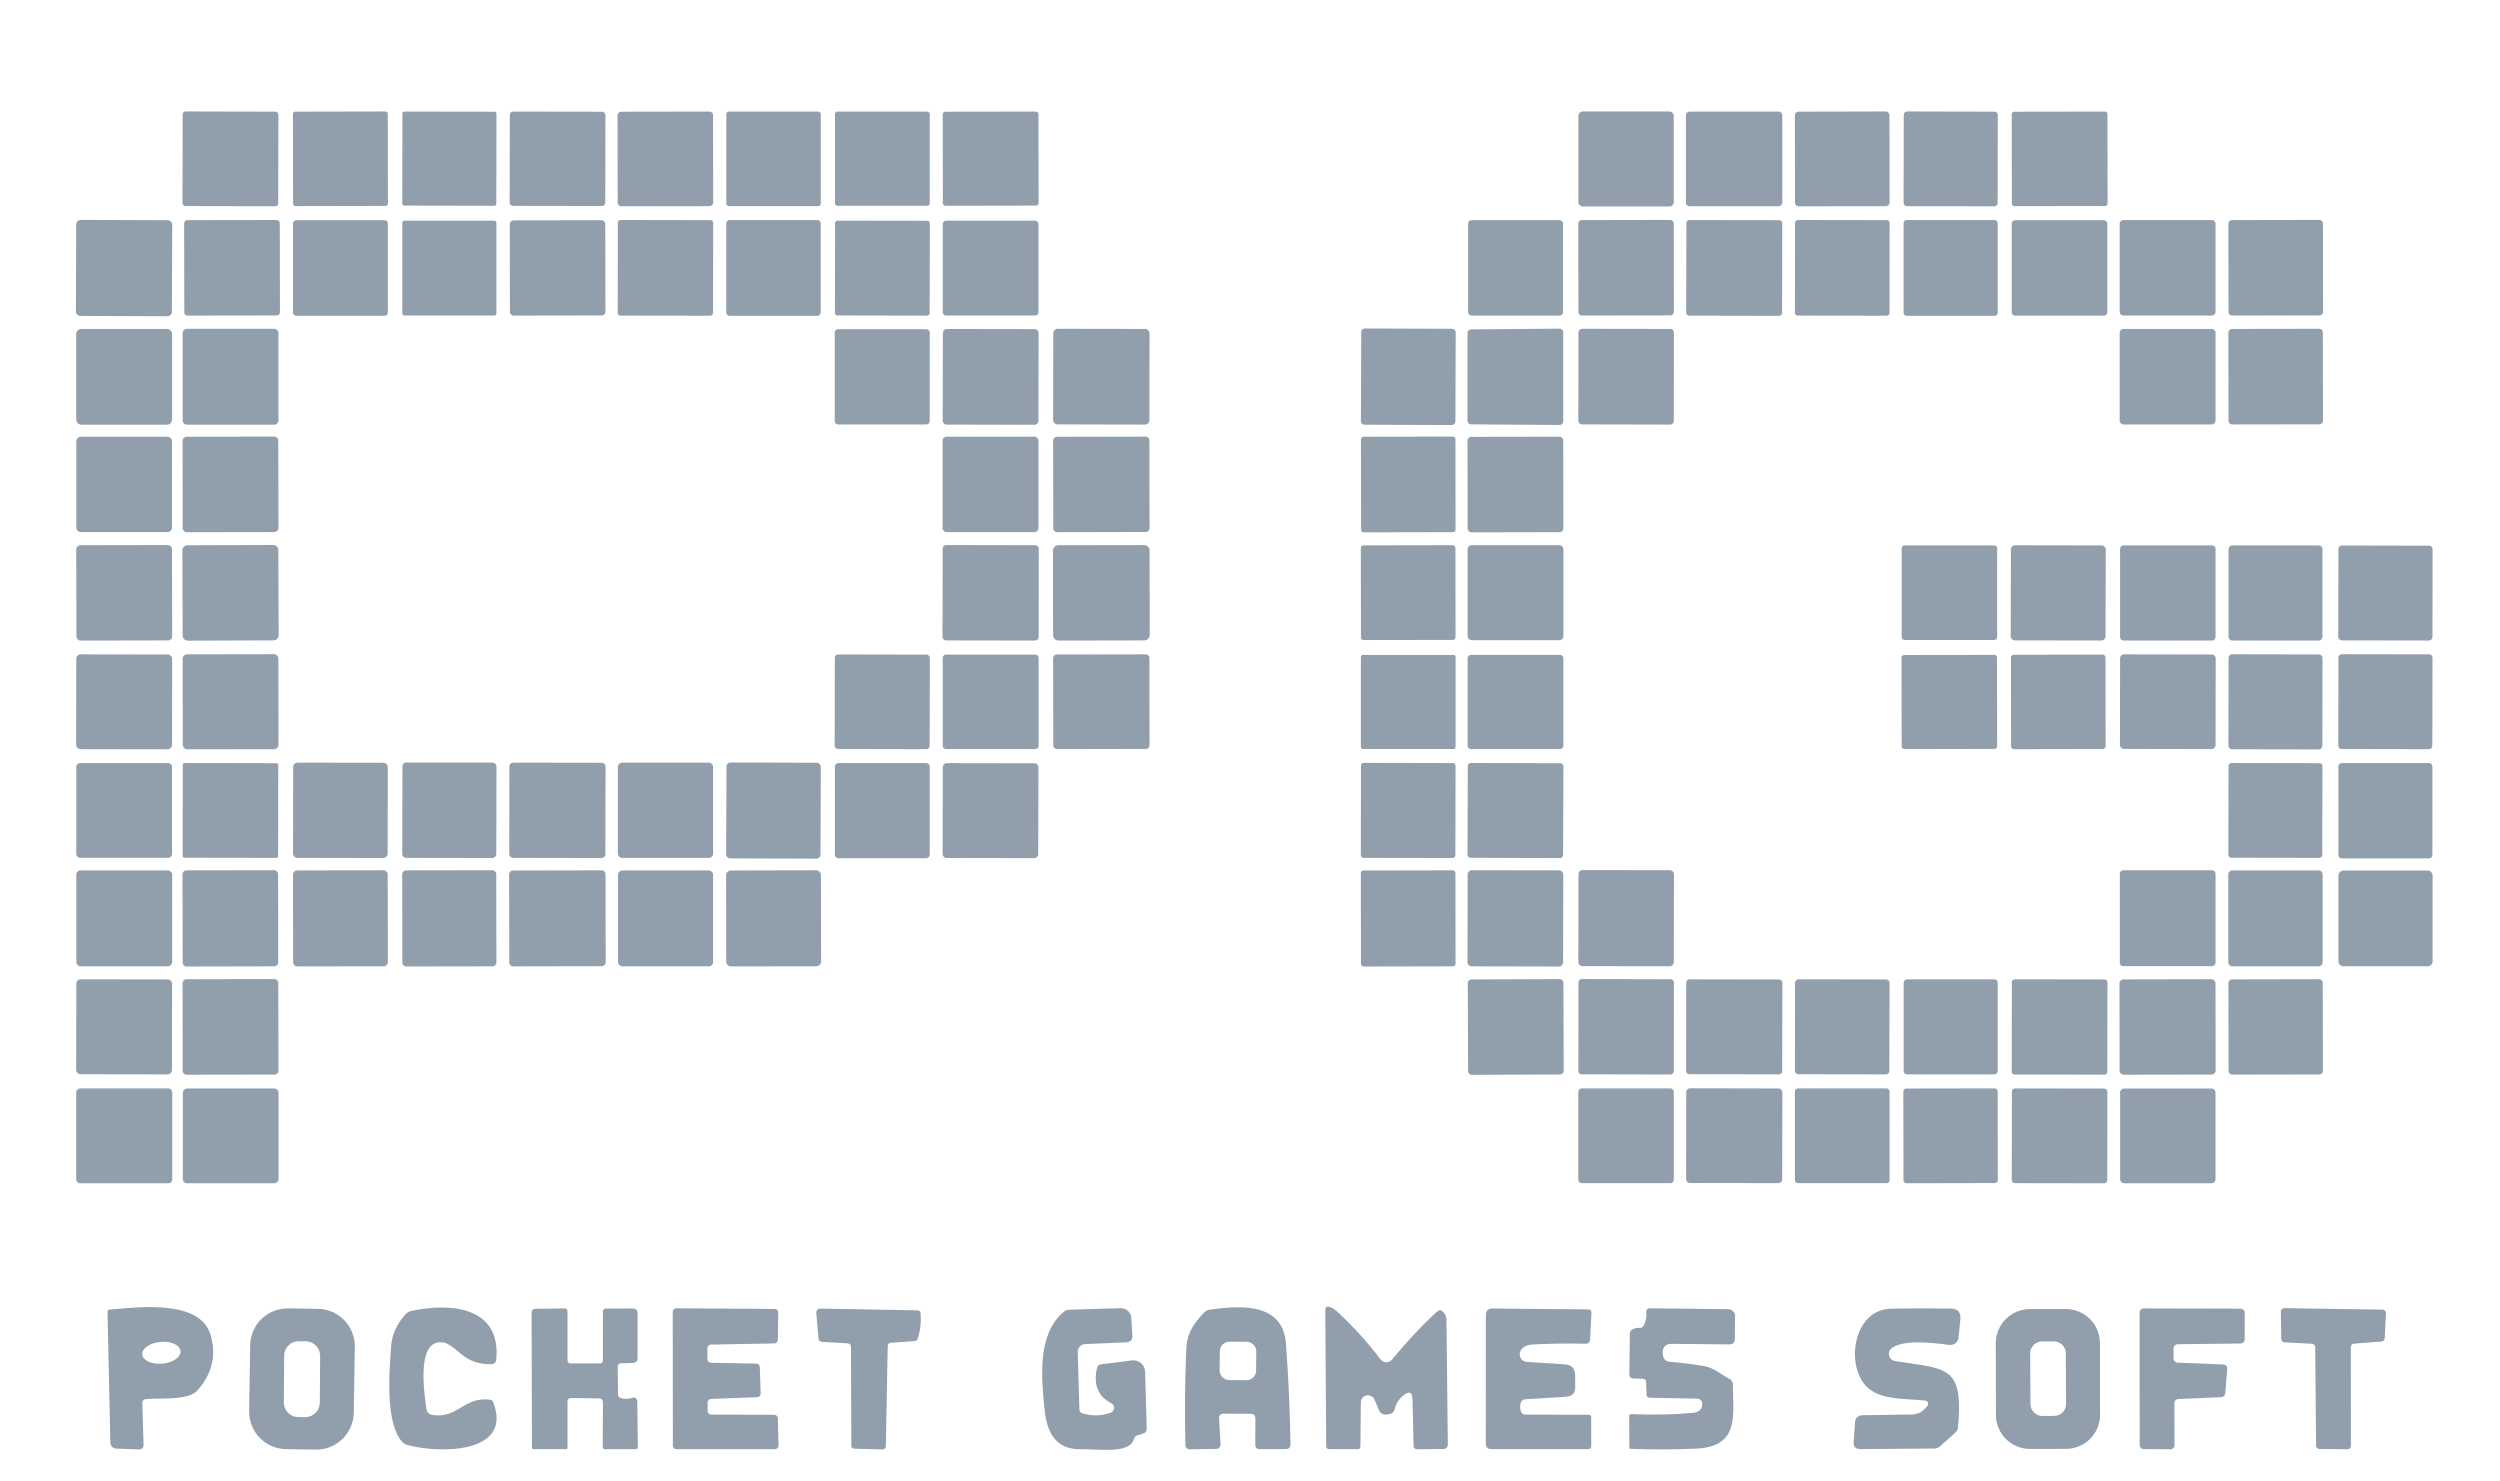<svg width="54" height="32" viewBox="0 0 54 32" fill="none" xmlns="http://www.w3.org/2000/svg">
<path d="M36.058 2.408H34.188C34.135 2.408 34.093 2.451 34.093 2.503V4.365C34.093 4.417 34.135 4.46 34.188 4.46H36.058C36.11 4.46 36.153 4.417 36.153 4.365V2.503C36.153 2.451 36.11 2.408 36.058 2.408Z" fill="#919EAB"/>
<path d="M22.373 2.41L20.42 2.413C20.388 2.413 20.362 2.439 20.363 2.47L20.366 4.388C20.366 4.419 20.392 4.445 20.423 4.445L22.377 4.441C22.408 4.441 22.434 4.416 22.434 4.384L22.431 2.467C22.43 2.435 22.405 2.41 22.373 2.41Z" fill="#919EAB"/>
<path d="M1.744 4.75L3.622 4.757C3.676 4.757 3.72 4.801 3.72 4.855L3.713 6.733C3.713 6.787 3.669 6.831 3.615 6.831L1.737 6.824C1.683 6.824 1.639 6.78 1.64 6.726L1.646 4.848C1.646 4.794 1.69 4.75 1.744 4.75Z" fill="#919EAB"/>
<path d="M31.365 7.102L29.482 7.095C29.438 7.095 29.403 7.13 29.403 7.173L29.396 9.096C29.396 9.139 29.431 9.174 29.474 9.174L31.358 9.181C31.401 9.181 31.436 9.146 31.437 9.103L31.443 7.18C31.443 7.137 31.409 7.102 31.365 7.102Z" fill="#919EAB"/>
<path d="M50.585 11.783L52.469 11.787C52.511 11.787 52.544 11.82 52.544 11.862L52.541 13.76C52.541 13.802 52.507 13.835 52.465 13.835L50.582 13.832C50.54 13.832 50.506 13.798 50.506 13.756L50.51 11.859C50.51 11.817 50.544 11.783 50.585 11.783Z" fill="#919EAB"/>
<path d="M17.629 18.798L15.787 18.802C15.73 18.802 15.684 18.848 15.684 18.905L15.687 20.772C15.687 20.829 15.734 20.875 15.791 20.875L17.632 20.872C17.689 20.872 17.736 20.826 17.736 20.768L17.732 18.902C17.732 18.845 17.686 18.798 17.629 18.798Z" fill="#919EAB"/>
<path d="M50.619 18.804H52.435C52.496 18.804 52.544 18.852 52.544 18.913V20.763C52.544 20.823 52.496 20.872 52.435 20.872H50.619C50.559 20.872 50.51 20.823 50.51 20.763V18.913C50.51 18.852 50.559 18.804 50.619 18.804Z" fill="#919EAB"/>
<path d="M33.69 21.149L31.784 21.156C31.74 21.156 31.704 21.192 31.704 21.236L31.711 23.136C31.711 23.18 31.747 23.216 31.791 23.216L33.697 23.209C33.741 23.209 33.776 23.173 33.776 23.129L33.77 21.229C33.77 21.185 33.734 21.149 33.69 21.149Z" fill="#919EAB"/>
<path d="M4.046 23.511H5.921C5.974 23.511 6.017 23.554 6.017 23.607V25.463C6.017 25.516 5.974 25.559 5.921 25.559H4.046C3.992 25.559 3.949 25.516 3.949 25.463V23.607C3.949 23.554 3.992 23.511 4.046 23.511Z" fill="#919EAB"/>
<path d="M6.379 2.412L8.324 2.408C8.352 2.408 8.376 2.431 8.376 2.46L8.379 4.397C8.379 4.425 8.356 4.448 8.327 4.448L6.382 4.452C6.354 4.452 6.331 4.429 6.331 4.4L6.327 2.463C6.327 2.435 6.35 2.412 6.379 2.412Z" fill="#919EAB"/>
<path d="M4.008 2.408L5.95 2.412C5.985 2.412 6.013 2.44 6.013 2.475L6.01 4.392C6.01 4.427 5.982 4.455 5.947 4.455L4.005 4.451C3.97 4.451 3.942 4.423 3.942 4.388L3.945 2.471C3.945 2.436 3.973 2.408 4.008 2.408Z" fill="#919EAB"/>
<path d="M8.735 2.41L10.681 2.413C10.704 2.413 10.724 2.432 10.724 2.456L10.72 4.402C10.72 4.425 10.701 4.445 10.677 4.445L8.732 4.441C8.708 4.441 8.689 4.422 8.689 4.398L8.692 2.453C8.692 2.429 8.711 2.41 8.735 2.41Z" fill="#919EAB"/>
<path d="M11.085 2.41L13.005 2.413C13.045 2.413 13.077 2.446 13.077 2.486L13.074 4.378C13.074 4.418 13.041 4.45 13.001 4.45L11.081 4.447C11.041 4.447 11.008 4.414 11.008 4.374L11.012 2.482C11.012 2.442 11.044 2.41 11.085 2.41Z" fill="#919EAB"/>
<path d="M13.419 2.413L15.322 2.41C15.366 2.41 15.402 2.445 15.402 2.489L15.405 4.373C15.405 4.417 15.37 4.452 15.325 4.453L13.422 4.456C13.378 4.456 13.342 4.42 13.342 4.376L13.339 2.493C13.339 2.449 13.375 2.413 13.419 2.413Z" fill="#919EAB"/>
<path d="M15.744 2.41H17.673C17.703 2.41 17.729 2.435 17.729 2.466V4.397C17.729 4.428 17.703 4.453 17.673 4.453H15.744C15.713 4.453 15.688 4.428 15.688 4.397V2.466C15.688 2.435 15.713 2.41 15.744 2.41Z" fill="#919EAB"/>
<path d="M18.09 2.411H20.027C20.057 2.411 20.082 2.436 20.082 2.466V4.391C20.082 4.421 20.057 4.446 20.027 4.446H18.09C18.06 4.446 18.036 4.421 18.036 4.391V2.466C18.036 2.436 18.06 2.411 18.09 2.411Z" fill="#919EAB"/>
<path d="M36.493 2.411H38.421C38.463 2.411 38.498 2.446 38.498 2.488V4.377C38.498 4.42 38.463 4.454 38.421 4.454H36.493C36.45 4.454 36.416 4.42 36.416 4.377V2.488C36.416 2.446 36.45 2.411 36.493 2.411Z" fill="#919EAB"/>
<path d="M38.848 2.412L40.732 2.408C40.776 2.408 40.812 2.444 40.812 2.488L40.815 4.374C40.815 4.418 40.779 4.454 40.735 4.454L38.852 4.457C38.808 4.457 38.772 4.422 38.772 4.378L38.769 2.491C38.769 2.447 38.804 2.412 38.848 2.412Z" fill="#919EAB"/>
<path d="M41.194 2.408L43.08 2.412C43.12 2.412 43.153 2.444 43.153 2.484L43.149 4.385C43.149 4.425 43.117 4.457 43.077 4.457L41.19 4.454C41.15 4.454 41.118 4.421 41.118 4.381L41.121 2.481C41.121 2.441 41.154 2.408 41.194 2.408Z" fill="#919EAB"/>
<path d="M43.507 2.413L45.466 2.41C45.496 2.409 45.521 2.434 45.521 2.464L45.524 4.395C45.524 4.425 45.5 4.45 45.47 4.45L43.511 4.453C43.48 4.453 43.456 4.429 43.456 4.399L43.453 2.468C43.453 2.437 43.477 2.413 43.507 2.413Z" fill="#919EAB"/>
<path d="M4.046 4.755L5.975 4.752C6.013 4.751 6.043 4.782 6.043 4.82L6.047 6.745C6.047 6.783 6.016 6.814 5.978 6.814L4.05 6.817C4.012 6.817 3.982 6.787 3.981 6.749L3.978 4.824C3.978 4.786 4.009 4.755 4.046 4.755Z" fill="#919EAB"/>
<path d="M6.399 4.757H8.307C8.346 4.757 8.377 4.789 8.377 4.827V6.75C8.377 6.789 8.346 6.82 8.307 6.82H6.399C6.36 6.82 6.329 6.789 6.329 6.75V4.827C6.329 4.789 6.36 4.757 6.399 4.757Z" fill="#919EAB"/>
<path d="M8.735 4.767H10.677C10.702 4.767 10.722 4.787 10.722 4.812V6.771C10.722 6.796 10.702 6.816 10.677 6.816H8.735C8.71 6.816 8.69 6.796 8.69 6.771V4.812C8.69 4.787 8.71 4.767 8.735 4.767Z" fill="#919EAB"/>
<path d="M11.092 4.76L12.992 4.757C13.037 4.757 13.074 4.793 13.074 4.838L13.077 6.733C13.077 6.778 13.041 6.814 12.996 6.814L11.096 6.817C11.051 6.817 11.014 6.781 11.014 6.737L11.011 4.842C11.011 4.797 11.047 4.761 11.092 4.76Z" fill="#919EAB"/>
<path d="M13.404 4.752L15.347 4.755C15.379 4.755 15.405 4.781 15.405 4.814L15.402 6.762C15.402 6.794 15.375 6.82 15.343 6.82L13.4 6.817C13.368 6.817 13.342 6.791 13.342 6.758L13.345 4.81C13.345 4.778 13.372 4.752 13.404 4.752Z" fill="#919EAB"/>
<path d="M15.758 4.753H17.656C17.695 4.753 17.727 4.785 17.727 4.825V6.75C17.727 6.789 17.695 6.821 17.656 6.821H15.758C15.719 6.821 15.687 6.789 15.687 6.75V4.825C15.687 4.785 15.719 4.753 15.758 4.753Z" fill="#919EAB"/>
<path d="M18.092 4.766L20.029 4.769C20.059 4.769 20.084 4.794 20.084 4.824L20.08 6.763C20.08 6.793 20.056 6.818 20.026 6.818L18.089 6.814C18.059 6.814 18.034 6.79 18.034 6.76L18.038 4.82C18.038 4.79 18.062 4.766 18.092 4.766Z" fill="#919EAB"/>
<path d="M20.433 4.767H22.361C22.399 4.767 22.431 4.799 22.431 4.837V6.746C22.431 6.785 22.399 6.816 22.361 6.816H20.433C20.394 6.816 20.363 6.785 20.363 6.746V4.837C20.363 4.799 20.394 4.767 20.433 4.767Z" fill="#919EAB"/>
<path d="M31.788 4.755H33.685C33.728 4.755 33.762 4.789 33.762 4.831V6.74C33.762 6.783 33.728 6.817 33.685 6.817H31.788C31.745 6.817 31.711 6.783 31.711 6.74V4.831C31.711 4.789 31.745 4.755 31.788 4.755Z" fill="#919EAB"/>
<path d="M34.167 4.754L36.076 4.75C36.118 4.75 36.153 4.784 36.153 4.827L36.156 6.736C36.156 6.778 36.122 6.813 36.079 6.813L34.171 6.816C34.128 6.816 34.094 6.782 34.094 6.739L34.09 4.831C34.09 4.788 34.124 4.754 34.167 4.754Z" fill="#919EAB"/>
<path d="M36.489 4.753L38.434 4.756C38.469 4.756 38.497 4.785 38.497 4.819L38.493 6.759C38.493 6.794 38.465 6.822 38.43 6.822L36.485 6.818C36.45 6.818 36.422 6.79 36.422 6.755L36.426 4.816C36.426 4.781 36.454 4.753 36.489 4.753Z" fill="#919EAB"/>
<path d="M38.832 4.752L40.758 4.755C40.79 4.755 40.816 4.781 40.816 4.814L40.813 6.762C40.813 6.794 40.787 6.82 40.754 6.82L38.829 6.817C38.796 6.817 38.77 6.791 38.77 6.758L38.773 4.81C38.773 4.778 38.8 4.752 38.832 4.752Z" fill="#919EAB"/>
<path d="M41.182 4.753H43.086C43.121 4.753 43.15 4.782 43.15 4.818V6.757C43.15 6.793 43.121 6.821 43.086 6.821H41.182C41.147 6.821 41.118 6.793 41.118 6.757V4.818C41.118 4.782 41.147 4.753 41.182 4.753Z" fill="#919EAB"/>
<path d="M43.528 4.756H45.443C45.484 4.756 45.518 4.79 45.518 4.832V6.743C45.518 6.785 45.484 6.819 45.443 6.819H43.528C43.487 6.819 43.453 6.785 43.453 6.743V4.832C43.453 4.79 43.487 4.756 43.528 4.756Z" fill="#919EAB"/>
<path d="M45.866 4.753H47.775C47.82 4.753 47.856 4.79 47.856 4.834V6.735C47.856 6.779 47.82 6.816 47.775 6.816H45.866C45.821 6.816 45.785 6.779 45.785 6.735V4.834C45.785 4.79 45.821 4.753 45.866 4.753Z" fill="#919EAB"/>
<path d="M48.209 4.754L50.099 4.75C50.141 4.75 50.175 4.785 50.175 4.827L50.179 6.736C50.179 6.778 50.145 6.813 50.102 6.813L48.213 6.816C48.17 6.816 48.136 6.782 48.136 6.739L48.133 4.831C48.133 4.788 48.167 4.754 48.209 4.754Z" fill="#919EAB"/>
<path d="M1.758 7.105H3.605C3.667 7.105 3.717 7.155 3.717 7.217V9.061C3.717 9.123 3.667 9.173 3.605 9.173H1.758C1.696 9.173 1.646 9.123 1.646 9.061V7.217C1.646 7.155 1.696 7.105 1.758 7.105Z" fill="#919EAB"/>
<path d="M4.038 7.102H5.922C5.973 7.102 6.014 7.144 6.014 7.195V9.081C6.014 9.132 5.973 9.173 5.922 9.173H4.038C3.987 9.173 3.946 9.132 3.946 9.081V7.195C3.946 7.144 3.987 7.102 4.038 7.102Z" fill="#919EAB"/>
<path d="M18.103 7.111H20.009C20.049 7.111 20.082 7.143 20.082 7.183V9.095C20.082 9.135 20.049 9.168 20.009 9.168H18.103C18.063 9.168 18.03 9.135 18.03 9.095V7.183C18.03 7.143 18.063 7.111 18.103 7.111Z" fill="#919EAB"/>
<path d="M20.454 7.106L22.346 7.109C22.395 7.11 22.434 7.149 22.434 7.198L22.43 9.087C22.43 9.136 22.391 9.175 22.342 9.175L20.45 9.171C20.402 9.171 20.362 9.132 20.362 9.083L20.366 7.194C20.366 7.145 20.405 7.106 20.454 7.106Z" fill="#919EAB"/>
<path d="M22.848 7.102L24.734 7.105C24.787 7.105 24.83 7.149 24.83 7.202L24.827 9.074C24.827 9.128 24.784 9.171 24.73 9.171L22.844 9.167C22.791 9.167 22.748 9.124 22.748 9.071L22.751 7.198C22.751 7.145 22.794 7.102 22.848 7.102Z" fill="#919EAB"/>
<path d="M33.69 7.099L31.774 7.115C31.754 7.115 31.735 7.123 31.72 7.137C31.706 7.151 31.698 7.17 31.698 7.19V9.091C31.698 9.101 31.7 9.11 31.704 9.12C31.708 9.129 31.713 9.137 31.72 9.144C31.727 9.151 31.736 9.157 31.745 9.16C31.754 9.164 31.764 9.166 31.774 9.166L33.691 9.179C33.711 9.179 33.73 9.171 33.744 9.157C33.758 9.143 33.766 9.123 33.766 9.103L33.765 7.175C33.765 7.155 33.757 7.136 33.743 7.122C33.729 7.107 33.709 7.099 33.69 7.099Z" fill="#919EAB"/>
<path d="M34.175 7.102L36.078 7.105C36.122 7.105 36.157 7.141 36.157 7.185L36.154 9.091C36.154 9.135 36.118 9.171 36.074 9.171L34.171 9.167C34.127 9.167 34.092 9.132 34.092 9.088L34.095 7.182C34.095 7.138 34.131 7.102 34.175 7.102Z" fill="#919EAB"/>
<path d="M45.868 7.105H47.774C47.819 7.105 47.856 7.142 47.856 7.188V9.085C47.856 9.131 47.819 9.168 47.774 9.168H45.868C45.822 9.168 45.785 9.131 45.785 9.085V7.188C45.785 7.142 45.822 7.105 45.868 7.105Z" fill="#919EAB"/>
<path d="M48.208 7.105L50.097 7.102C50.139 7.102 50.173 7.136 50.173 7.177L50.176 9.089C50.176 9.131 50.142 9.164 50.101 9.165L48.212 9.168C48.17 9.168 48.136 9.134 48.136 9.093L48.133 7.181C48.133 7.139 48.166 7.105 48.208 7.105Z" fill="#919EAB"/>
<path d="M1.748 9.433H3.615C3.671 9.433 3.716 9.478 3.716 9.534V11.392C3.716 11.448 3.671 11.493 3.615 11.493H1.748C1.693 11.493 1.648 11.448 1.648 11.392V9.534C1.648 9.478 1.693 9.433 1.748 9.433Z" fill="#919EAB"/>
<path d="M4.035 9.433L5.919 9.43C5.97 9.43 6.011 9.471 6.011 9.522L6.015 11.4C6.015 11.451 5.973 11.492 5.923 11.493L4.039 11.496C3.988 11.496 3.947 11.455 3.946 11.404L3.943 9.526C3.943 9.475 3.984 9.433 4.035 9.433Z" fill="#919EAB"/>
<path d="M20.449 9.432H22.341C22.391 9.432 22.431 9.472 22.431 9.521V11.405C22.431 11.454 22.391 11.494 22.341 11.494H20.449C20.4 11.494 20.36 11.454 20.36 11.405V9.521C20.36 9.472 20.4 9.432 20.449 9.432Z" fill="#919EAB"/>
<path d="M22.831 9.435L24.743 9.431C24.789 9.431 24.827 9.469 24.827 9.515L24.83 11.407C24.83 11.454 24.793 11.491 24.747 11.491L22.835 11.495C22.789 11.495 22.751 11.457 22.751 11.411L22.748 9.519C22.748 9.472 22.785 9.435 22.831 9.435Z" fill="#919EAB"/>
<path d="M29.452 9.433L31.381 9.43C31.412 9.43 31.437 9.455 31.437 9.486L31.44 11.439C31.44 11.47 31.415 11.495 31.384 11.495L29.456 11.499C29.425 11.499 29.4 11.474 29.4 11.443L29.396 9.489C29.396 9.459 29.421 9.433 29.452 9.433Z" fill="#919EAB"/>
<path d="M31.782 9.436L33.682 9.433C33.728 9.433 33.766 9.47 33.766 9.516L33.769 11.411C33.77 11.458 33.732 11.495 33.686 11.495L31.785 11.499C31.739 11.499 31.701 11.461 31.701 11.415L31.698 9.52C31.698 9.474 31.735 9.436 31.782 9.436Z" fill="#919EAB"/>
<path d="M1.738 11.777L3.624 11.773C3.675 11.773 3.715 11.814 3.715 11.864L3.719 13.742C3.719 13.792 3.678 13.833 3.628 13.833L1.742 13.836C1.691 13.836 1.651 13.796 1.651 13.746L1.647 11.868C1.647 11.818 1.688 11.777 1.738 11.777Z" fill="#919EAB"/>
<path d="M4.049 11.778L5.902 11.772C5.963 11.772 6.012 11.821 6.012 11.882L6.019 13.721C6.019 13.782 5.97 13.831 5.909 13.832L4.056 13.838C3.995 13.838 3.945 13.789 3.945 13.728L3.939 11.889C3.939 11.828 3.988 11.779 4.049 11.778Z" fill="#919EAB"/>
<path d="M20.437 11.773L22.363 11.777C22.404 11.777 22.438 11.811 22.438 11.852L22.435 13.761C22.435 13.803 22.401 13.837 22.359 13.836L20.434 13.833C20.392 13.833 20.358 13.799 20.358 13.758L20.362 11.849C20.362 11.807 20.395 11.773 20.437 11.773Z" fill="#919EAB"/>
<path d="M22.862 11.777L24.712 11.774C24.778 11.773 24.831 11.826 24.831 11.892L24.834 13.714C24.835 13.78 24.782 13.833 24.716 13.833L22.866 13.836C22.8 13.837 22.747 13.784 22.747 13.718L22.744 11.896C22.744 11.83 22.797 11.777 22.862 11.777Z" fill="#919EAB"/>
<path d="M29.451 11.78L31.379 11.776C31.411 11.776 31.436 11.802 31.437 11.834L31.44 13.765C31.44 13.796 31.414 13.822 31.383 13.822L29.454 13.825C29.423 13.825 29.397 13.8 29.397 13.768L29.394 11.837C29.393 11.805 29.419 11.78 29.451 11.78Z" fill="#919EAB"/>
<path d="M31.788 11.777H33.682C33.731 11.777 33.77 11.816 33.77 11.864V13.74C33.77 13.788 33.731 13.828 33.682 13.828H31.788C31.739 13.828 31.7 13.788 31.7 13.74V11.864C31.7 11.816 31.739 11.777 31.788 11.777Z" fill="#919EAB"/>
<path d="M41.14 11.781H43.074C43.11 11.781 43.139 11.809 43.139 11.845V13.759C43.139 13.795 43.11 13.824 43.074 13.824H41.14C41.105 13.824 41.076 13.795 41.076 13.759V11.845C41.076 11.809 41.105 11.781 41.14 11.781Z" fill="#919EAB"/>
<path d="M43.526 11.778L45.393 11.781C45.443 11.781 45.484 11.822 45.484 11.872L45.48 13.744C45.48 13.795 45.44 13.835 45.389 13.835L43.523 13.832C43.472 13.832 43.432 13.791 43.432 13.741L43.435 11.868C43.435 11.818 43.476 11.778 43.526 11.778Z" fill="#919EAB"/>
<path d="M45.868 11.781H47.782C47.823 11.781 47.856 11.814 47.856 11.855V13.761C47.856 13.802 47.823 13.835 47.782 13.835H45.868C45.827 13.835 45.794 13.802 45.794 13.761V11.855C45.794 11.814 45.827 11.781 45.868 11.781Z" fill="#919EAB"/>
<path d="M48.215 11.781H50.085C50.129 11.781 50.165 11.816 50.165 11.86V13.755C50.165 13.799 50.129 13.835 50.085 13.835H48.215C48.171 13.835 48.136 13.799 48.136 13.755V11.86C48.136 11.816 48.171 11.781 48.215 11.781Z" fill="#919EAB"/>
<path d="M1.747 14.134L3.62 14.137C3.674 14.137 3.719 14.181 3.719 14.236L3.716 16.086C3.715 16.141 3.671 16.186 3.616 16.185L1.744 16.182C1.689 16.182 1.645 16.138 1.645 16.083L1.648 14.233C1.648 14.178 1.692 14.133 1.747 14.134Z" fill="#919EAB"/>
<path d="M4.041 14.134L5.916 14.131C5.969 14.131 6.013 14.174 6.013 14.227L6.016 16.086C6.016 16.139 5.973 16.182 5.92 16.182L4.044 16.185C3.991 16.186 3.948 16.142 3.948 16.089L3.945 14.231C3.944 14.177 3.988 14.134 4.041 14.134Z" fill="#919EAB"/>
<path d="M18.104 14.136L20.012 14.14C20.052 14.14 20.084 14.172 20.084 14.211L20.08 16.112C20.08 16.151 20.048 16.183 20.009 16.183L18.1 16.179C18.061 16.179 18.029 16.147 18.029 16.108L18.032 14.208C18.032 14.168 18.064 14.136 18.104 14.136Z" fill="#919EAB"/>
<path d="M20.433 14.139H22.364C22.402 14.139 22.434 14.171 22.434 14.209V16.11C22.434 16.148 22.402 16.18 22.364 16.18H20.433C20.394 16.18 20.363 16.148 20.363 16.11V14.209C20.363 14.171 20.394 14.139 20.433 14.139Z" fill="#919EAB"/>
<path d="M22.827 14.137L24.747 14.134C24.791 14.134 24.827 14.169 24.827 14.213L24.83 16.097C24.83 16.141 24.795 16.177 24.751 16.177L22.831 16.18C22.787 16.18 22.751 16.144 22.751 16.1L22.748 14.217C22.748 14.173 22.783 14.137 22.827 14.137Z" fill="#919EAB"/>
<path d="M29.44 14.146H31.396C31.421 14.146 31.441 14.167 31.441 14.191V16.134C31.441 16.158 31.421 16.178 31.396 16.178H29.44C29.415 16.178 29.395 16.158 29.395 16.134V14.191C29.395 14.167 29.415 14.146 29.44 14.146Z" fill="#919EAB"/>
<path d="M43.5 14.143L45.414 14.139C45.45 14.139 45.479 14.168 45.479 14.203L45.482 16.115C45.482 16.151 45.453 16.179 45.418 16.179L43.504 16.183C43.468 16.183 43.439 16.154 43.439 16.119L43.436 14.207C43.436 14.171 43.465 14.143 43.5 14.143Z" fill="#919EAB"/>
<path d="M45.879 14.134L47.774 14.137C47.821 14.137 47.859 14.175 47.859 14.222L47.856 16.095C47.856 16.142 47.818 16.18 47.77 16.18L45.876 16.177C45.829 16.177 45.791 16.138 45.791 16.091L45.794 14.219C45.794 14.172 45.832 14.133 45.879 14.134Z" fill="#919EAB"/>
<path d="M48.214 14.132L50.09 14.136C50.132 14.136 50.166 14.17 50.166 14.213L50.163 16.11C50.163 16.153 50.128 16.187 50.086 16.187L48.211 16.184C48.168 16.183 48.134 16.149 48.134 16.107L48.137 14.209C48.137 14.166 48.172 14.132 48.214 14.132Z" fill="#919EAB"/>
<path d="M50.581 14.131L52.471 14.134C52.51 14.134 52.542 14.166 52.542 14.206L52.538 16.111C52.538 16.151 52.507 16.183 52.467 16.183L50.578 16.179C50.538 16.179 50.507 16.147 50.507 16.108L50.51 14.202C50.51 14.163 50.542 14.131 50.581 14.131Z" fill="#919EAB"/>
<path d="M31.774 14.145H33.696C33.736 14.145 33.769 14.178 33.769 14.218V16.107C33.769 16.147 33.736 16.18 33.696 16.18H31.774C31.733 16.18 31.701 16.147 31.701 16.107V14.218C31.701 14.178 31.733 14.145 31.774 14.145Z" fill="#919EAB"/>
<path d="M41.13 14.148L43.078 14.145C43.11 14.145 43.135 14.17 43.135 14.202L43.139 16.119C43.139 16.151 43.113 16.177 43.082 16.177L41.134 16.18C41.102 16.18 41.076 16.154 41.076 16.123L41.073 14.206C41.073 14.174 41.098 14.148 41.13 14.148Z" fill="#919EAB"/>
<path d="M1.73 16.483H3.633C3.679 16.483 3.716 16.52 3.716 16.565V18.446C3.716 18.492 3.679 18.529 3.633 18.529H1.73C1.685 18.529 1.648 18.492 1.648 18.446V16.565C1.648 16.52 1.685 16.483 1.73 16.483Z" fill="#919EAB"/>
<path d="M3.986 16.481L5.973 16.485C5.994 16.485 6.011 16.502 6.011 16.523L6.007 18.493C6.007 18.514 5.99 18.53 5.969 18.53L3.982 18.527C3.961 18.527 3.945 18.51 3.945 18.489L3.948 16.519C3.948 16.498 3.965 16.481 3.986 16.481Z" fill="#919EAB"/>
<path d="M6.428 16.473L8.281 16.476C8.334 16.476 8.376 16.519 8.376 16.571L8.373 18.438C8.373 18.491 8.33 18.533 8.278 18.533L6.425 18.53C6.372 18.53 6.33 18.487 6.33 18.435L6.333 16.568C6.333 16.515 6.376 16.473 6.428 16.473Z" fill="#919EAB"/>
<path d="M8.779 16.47L10.637 16.473C10.685 16.473 10.724 16.512 10.724 16.56L10.72 18.447C10.72 18.494 10.681 18.533 10.634 18.533L8.775 18.53C8.727 18.53 8.689 18.491 8.689 18.443L8.692 16.557C8.692 16.509 8.731 16.47 8.779 16.47Z" fill="#919EAB"/>
<path d="M11.086 16.473L12.997 16.476C13.043 16.476 13.08 16.513 13.08 16.559L13.076 18.451C13.076 18.496 13.039 18.533 12.994 18.533L11.082 18.53C11.037 18.53 11 18.493 11 18.447L11.003 16.555C11.003 16.51 11.04 16.473 11.086 16.473Z" fill="#919EAB"/>
<path d="M13.44 16.473H15.31C15.361 16.473 15.403 16.515 15.403 16.567V18.436C15.403 18.488 15.361 18.53 15.31 18.53H13.44C13.388 18.53 13.346 18.488 13.346 18.436V16.567C13.346 16.515 13.388 16.473 13.44 16.473Z" fill="#919EAB"/>
<path d="M15.779 16.47L17.643 16.476C17.691 16.477 17.729 16.515 17.729 16.563L17.723 18.461C17.722 18.509 17.683 18.547 17.636 18.547L15.771 18.541C15.724 18.541 15.685 18.502 15.685 18.454L15.692 16.556C15.692 16.508 15.731 16.47 15.779 16.47Z" fill="#919EAB"/>
<path d="M18.11 16.482H20.005C20.047 16.482 20.082 16.516 20.082 16.558V18.462C20.082 18.504 20.047 18.538 20.005 18.538H18.11C18.068 18.538 18.033 18.504 18.033 18.462V16.558C18.033 16.516 18.068 16.482 18.11 16.482Z" fill="#919EAB"/>
<path d="M20.45 16.484L22.345 16.487C22.392 16.487 22.43 16.526 22.43 16.573L22.426 18.451C22.426 18.498 22.388 18.536 22.341 18.536L20.446 18.533C20.399 18.532 20.361 18.494 20.361 18.447L20.364 16.569C20.364 16.522 20.403 16.484 20.45 16.484Z" fill="#919EAB"/>
<path d="M29.456 16.478L31.381 16.482C31.414 16.482 31.44 16.508 31.44 16.541L31.436 18.474C31.436 18.507 31.41 18.533 31.378 18.533L29.452 18.53C29.42 18.53 29.393 18.503 29.394 18.471L29.397 16.537C29.397 16.505 29.423 16.478 29.456 16.478Z" fill="#919EAB"/>
<path d="M31.772 16.48L33.703 16.486C33.74 16.486 33.77 16.517 33.77 16.553L33.763 18.468C33.763 18.505 33.733 18.535 33.696 18.535L31.765 18.528C31.727 18.528 31.698 18.498 31.698 18.461L31.704 16.546C31.704 16.509 31.735 16.479 31.772 16.48Z" fill="#919EAB"/>
<path d="M48.197 16.481L50.103 16.485C50.137 16.485 50.165 16.512 50.165 16.546L50.161 18.469C50.161 18.503 50.134 18.53 50.1 18.53L48.194 18.527C48.16 18.527 48.133 18.499 48.133 18.465L48.136 16.543C48.136 16.509 48.163 16.481 48.197 16.481Z" fill="#919EAB"/>
<path d="M50.581 16.482H52.468C52.507 16.482 52.539 16.514 52.539 16.553V18.47C52.539 18.509 52.507 18.541 52.468 18.541H50.581C50.542 18.541 50.51 18.509 50.51 18.47V16.553C50.51 16.514 50.542 16.482 50.581 16.482Z" fill="#919EAB"/>
<path d="M1.745 18.8H3.621C3.675 18.8 3.719 18.844 3.719 18.898V20.776C3.719 20.83 3.675 20.873 3.621 20.873H1.745C1.691 20.873 1.648 20.83 1.648 20.776V18.898C1.648 18.844 1.691 18.8 1.745 18.8Z" fill="#919EAB"/>
<path d="M4.027 18.8L5.922 18.797C5.969 18.797 6.007 18.835 6.007 18.882L6.01 20.788C6.011 20.835 5.972 20.873 5.925 20.873L4.031 20.877C3.983 20.877 3.945 20.838 3.945 20.791L3.942 18.885C3.942 18.838 3.98 18.8 4.027 18.8Z" fill="#919EAB"/>
<path d="M6.419 18.801L8.283 18.798C8.333 18.798 8.374 18.839 8.374 18.889L8.378 20.781C8.378 20.831 8.337 20.872 8.287 20.872L6.423 20.875C6.373 20.875 6.332 20.835 6.332 20.784L6.329 18.892C6.328 18.842 6.369 18.802 6.419 18.801Z" fill="#919EAB"/>
<path d="M8.774 18.8L10.632 18.797C10.68 18.797 10.719 18.835 10.719 18.883L10.722 20.786C10.723 20.834 10.684 20.873 10.636 20.873L8.777 20.876C8.73 20.877 8.691 20.838 8.691 20.79L8.687 18.887C8.687 18.839 8.726 18.8 8.774 18.8Z" fill="#919EAB"/>
<path d="M11.081 18.803L12.995 18.799C13.042 18.799 13.079 18.837 13.079 18.883L13.083 20.786C13.083 20.833 13.045 20.87 12.999 20.87L11.085 20.874C11.038 20.874 11.001 20.836 11.001 20.79L10.997 18.887C10.997 18.84 11.035 18.803 11.081 18.803Z" fill="#919EAB"/>
<path d="M13.447 18.8H15.306C15.36 18.8 15.403 18.844 15.403 18.898V20.776C15.403 20.83 15.36 20.873 15.306 20.873H13.447C13.393 20.873 13.349 20.83 13.349 20.776V18.898C13.349 18.844 13.393 18.8 13.447 18.8Z" fill="#919EAB"/>
<path d="M29.451 18.803L31.379 18.799C31.411 18.799 31.436 18.825 31.437 18.857L31.44 20.816C31.44 20.847 31.414 20.873 31.383 20.873L29.454 20.877C29.423 20.877 29.397 20.851 29.397 20.819L29.394 18.86C29.393 18.829 29.419 18.803 29.451 18.803Z" fill="#919EAB"/>
<path d="M31.794 18.797L33.674 18.8C33.725 18.8 33.767 18.841 33.767 18.892L33.763 20.784C33.763 20.835 33.722 20.877 33.671 20.877L31.79 20.873C31.739 20.873 31.698 20.832 31.698 20.781L31.701 18.889C31.701 18.838 31.743 18.797 31.794 18.797Z" fill="#919EAB"/>
<path d="M34.185 18.794L36.068 18.797C36.118 18.797 36.158 18.837 36.158 18.887L36.154 20.782C36.154 20.831 36.114 20.871 36.065 20.871L34.181 20.868C34.132 20.868 34.092 20.828 34.092 20.778L34.095 18.883C34.095 18.834 34.135 18.794 34.185 18.794Z" fill="#919EAB"/>
<path d="M45.864 18.798H47.781C47.822 18.798 47.856 18.832 47.856 18.874V20.794C47.856 20.835 47.822 20.869 47.781 20.869H45.864C45.822 20.869 45.788 20.835 45.788 20.794V18.874C45.788 18.832 45.822 18.798 45.864 18.798Z" fill="#919EAB"/>
<path d="M48.219 18.8H50.081C50.129 18.8 50.169 18.839 50.169 18.888V20.785C50.169 20.834 50.129 20.873 50.081 20.873H48.219C48.171 20.873 48.131 20.834 48.131 20.785V18.888C48.131 18.839 48.171 18.8 48.219 18.8Z" fill="#919EAB"/>
<path d="M1.744 21.153L3.622 21.156C3.675 21.156 3.717 21.199 3.717 21.251L3.714 23.113C3.714 23.165 3.671 23.207 3.619 23.207L1.741 23.204C1.688 23.204 1.646 23.161 1.646 23.109L1.649 21.248C1.649 21.195 1.692 21.153 1.744 21.153Z" fill="#919EAB"/>
<path d="M4.028 21.152L5.926 21.148C5.973 21.148 6.011 21.187 6.011 21.234L6.015 23.126C6.015 23.173 5.977 23.211 5.93 23.211L4.032 23.214C3.985 23.215 3.947 23.176 3.946 23.129L3.943 21.237C3.943 21.19 3.981 21.152 4.028 21.152Z" fill="#919EAB"/>
<path d="M34.168 21.148L36.085 21.152C36.125 21.152 36.157 21.184 36.157 21.225L36.154 23.136C36.154 23.176 36.121 23.209 36.081 23.209L34.164 23.205C34.124 23.205 34.092 23.173 34.092 23.133L34.095 21.221C34.095 21.181 34.128 21.148 34.168 21.148Z" fill="#919EAB"/>
<path d="M36.492 21.154L38.431 21.157C38.469 21.157 38.499 21.188 38.499 21.226L38.496 23.138C38.496 23.175 38.465 23.206 38.428 23.206L36.488 23.203C36.45 23.203 36.42 23.172 36.42 23.134L36.423 21.222C36.423 21.185 36.454 21.154 36.492 21.154Z" fill="#919EAB"/>
<path d="M38.849 21.153L40.738 21.156C40.78 21.156 40.814 21.19 40.814 21.232L40.81 23.132C40.81 23.174 40.776 23.207 40.735 23.207L38.845 23.204C38.804 23.204 38.77 23.17 38.77 23.128L38.773 21.228C38.773 21.186 38.807 21.153 38.849 21.153Z" fill="#919EAB"/>
<path d="M41.195 21.153H43.076C43.117 21.153 43.151 21.187 43.151 21.228V23.132C43.151 23.173 43.117 23.207 43.076 23.207H41.195C41.153 23.207 41.119 23.173 41.119 23.132V21.228C41.119 21.187 41.153 21.153 41.195 21.153Z" fill="#919EAB"/>
<path d="M43.516 21.153L45.461 21.156C45.495 21.156 45.521 21.183 45.521 21.216L45.518 23.153C45.518 23.186 45.491 23.213 45.458 23.213L43.513 23.21C43.479 23.209 43.453 23.183 43.453 23.149L43.456 21.213C43.456 21.179 43.483 21.153 43.516 21.153Z" fill="#919EAB"/>
<path d="M45.867 21.155L47.768 21.151C47.816 21.151 47.854 21.19 47.855 21.238L47.858 23.124C47.858 23.172 47.819 23.211 47.771 23.211L45.871 23.214C45.823 23.214 45.784 23.176 45.784 23.128L45.781 21.241C45.781 21.194 45.819 21.155 45.867 21.155Z" fill="#919EAB"/>
<path d="M48.211 21.155L50.094 21.151C50.137 21.151 50.171 21.186 50.171 21.228L50.175 23.131C50.175 23.174 50.14 23.208 50.098 23.208L48.214 23.212C48.172 23.212 48.137 23.177 48.137 23.135L48.134 21.232C48.134 21.189 48.168 21.155 48.211 21.155Z" fill="#919EAB"/>
<path d="M1.733 23.51H3.633C3.681 23.51 3.72 23.549 3.72 23.597V25.472C3.72 25.52 3.681 25.559 3.633 25.559H1.733C1.685 25.559 1.646 25.52 1.646 25.472V23.597C1.646 23.549 1.685 23.51 1.733 23.51Z" fill="#919EAB"/>
<path d="M34.166 23.51H36.08C36.121 23.51 36.154 23.544 36.154 23.584V25.482C36.154 25.523 36.121 25.556 36.08 25.556H34.166C34.125 25.556 34.092 25.523 34.092 25.482V23.584C34.092 23.544 34.125 23.51 34.166 23.51Z" fill="#919EAB"/>
<path d="M36.505 23.507L38.417 23.511C38.463 23.511 38.499 23.548 38.499 23.593L38.496 25.474C38.496 25.52 38.459 25.556 38.414 25.556L36.502 25.553C36.456 25.553 36.42 25.516 36.42 25.47L36.423 23.59C36.423 23.544 36.46 23.507 36.505 23.507Z" fill="#919EAB"/>
<path d="M38.836 23.51H40.748C40.785 23.51 40.815 23.54 40.815 23.577V25.489C40.815 25.526 40.785 25.556 40.748 25.556H38.836C38.799 25.556 38.769 25.526 38.769 25.489V23.577C38.769 23.54 38.799 23.51 38.836 23.51Z" fill="#919EAB"/>
<path d="M41.176 23.512L43.085 23.509C43.121 23.509 43.149 23.537 43.15 23.573L43.153 25.49C43.153 25.526 43.124 25.554 43.089 25.554L41.18 25.558C41.144 25.558 41.115 25.529 41.115 25.494L41.112 23.576C41.112 23.541 41.141 23.512 41.176 23.512Z" fill="#919EAB"/>
<path d="M43.523 23.51L45.454 23.513C45.491 23.514 45.52 23.543 45.52 23.579L45.517 25.494C45.517 25.53 45.487 25.559 45.451 25.559L43.52 25.556C43.483 25.556 43.454 25.526 43.454 25.49L43.457 23.576C43.457 23.539 43.487 23.51 43.523 23.51Z" fill="#919EAB"/>
<path d="M45.882 23.512H47.768C47.816 23.512 47.855 23.55 47.855 23.598V25.471C47.855 25.519 47.816 25.558 47.768 25.558H45.882C45.834 25.558 45.795 25.519 45.795 25.471V23.598C45.795 23.55 45.834 23.512 45.882 23.512Z" fill="#919EAB"/>
<path d="M30.319 30.137C30.218 30.216 30.153 30.318 30.124 30.442C30.119 30.464 30.109 30.484 30.093 30.501C30.078 30.517 30.059 30.53 30.038 30.537C29.993 30.552 29.948 30.557 29.902 30.552C29.851 30.547 29.815 30.521 29.793 30.474L29.687 30.228C29.673 30.196 29.648 30.17 29.617 30.155C29.586 30.139 29.55 30.134 29.516 30.141C29.482 30.148 29.452 30.166 29.429 30.193C29.407 30.22 29.395 30.253 29.394 30.288L29.385 31.245C29.384 31.282 29.365 31.301 29.328 31.301L28.715 31.302C28.669 31.302 28.646 31.28 28.646 31.235L28.626 28.295C28.626 28.236 28.655 28.213 28.713 28.228C28.77 28.243 28.834 28.284 28.904 28.35C29.253 28.677 29.557 29.014 29.817 29.361C29.831 29.381 29.85 29.396 29.872 29.407C29.893 29.418 29.917 29.424 29.941 29.425C29.965 29.425 29.989 29.42 30.011 29.41C30.032 29.4 30.052 29.386 30.067 29.367C30.37 29 30.672 28.674 30.974 28.39C31.047 28.32 31.094 28.291 31.117 28.301C31.154 28.317 31.186 28.346 31.209 28.383C31.231 28.419 31.243 28.463 31.244 28.508L31.273 31.207C31.273 31.231 31.264 31.254 31.247 31.271C31.23 31.288 31.207 31.298 31.184 31.298L30.602 31.304C30.584 31.304 30.567 31.297 30.554 31.284C30.542 31.272 30.534 31.255 30.534 31.237L30.51 30.228C30.506 30.069 30.443 30.039 30.319 30.137Z" fill="#919EAB"/>
<path fill-rule="evenodd" clip-rule="evenodd" d="M7.642 30.515C7.64 30.621 7.618 30.726 7.575 30.824C7.533 30.921 7.472 31.009 7.396 31.084C7.32 31.157 7.23 31.216 7.131 31.255C7.032 31.294 6.926 31.313 6.82 31.311L6.177 31.301C6.071 31.3 5.966 31.277 5.869 31.235C5.771 31.193 5.683 31.132 5.609 31.055C5.535 30.979 5.477 30.889 5.438 30.79C5.399 30.691 5.38 30.586 5.381 30.48L5.404 29.057C5.405 28.951 5.428 28.846 5.47 28.749C5.512 28.651 5.573 28.563 5.649 28.489C5.726 28.415 5.816 28.357 5.915 28.318C6.013 28.279 6.119 28.259 6.225 28.261L6.868 28.271C6.974 28.273 7.079 28.295 7.177 28.337C7.274 28.38 7.362 28.441 7.436 28.517C7.51 28.593 7.568 28.683 7.607 28.782C7.647 28.881 7.666 28.986 7.664 29.093L7.642 30.515ZM6.915 29.286C6.915 29.245 6.907 29.204 6.892 29.166C6.876 29.128 6.854 29.094 6.825 29.065C6.796 29.036 6.762 29.013 6.724 28.997C6.687 28.981 6.646 28.972 6.605 28.972L6.452 28.971C6.411 28.971 6.37 28.979 6.332 28.994C6.294 29.009 6.26 29.032 6.231 29.061C6.201 29.09 6.178 29.124 6.162 29.161C6.146 29.199 6.138 29.239 6.138 29.28L6.131 30.295C6.13 30.336 6.138 30.376 6.154 30.414C6.169 30.452 6.192 30.487 6.22 30.516C6.249 30.545 6.283 30.568 6.321 30.584C6.359 30.6 6.399 30.608 6.44 30.609L6.594 30.61C6.635 30.61 6.675 30.602 6.713 30.587C6.751 30.572 6.786 30.549 6.815 30.52C6.844 30.491 6.867 30.457 6.883 30.419C6.899 30.382 6.907 30.341 6.908 30.3L6.915 29.286Z" fill="#919EAB"/>
<path fill-rule="evenodd" clip-rule="evenodd" d="M3.101 31.202L3.074 30.302C3.073 30.282 3.08 30.263 3.093 30.248C3.106 30.233 3.124 30.223 3.144 30.221C3.223 30.212 3.325 30.211 3.435 30.21C3.739 30.206 4.109 30.202 4.258 30.039C4.574 29.692 4.674 29.297 4.555 28.856C4.356 28.112 3.18 28.216 2.517 28.274L2.516 28.274C2.463 28.279 2.413 28.283 2.367 28.287C2.337 28.289 2.322 28.305 2.322 28.336L2.384 31.161C2.384 31.195 2.398 31.227 2.421 31.251C2.445 31.275 2.476 31.289 2.51 31.29L2.996 31.307C3.068 31.308 3.102 31.273 3.101 31.202ZM3.763 29.027C3.845 29.064 3.894 29.12 3.9 29.183C3.905 29.245 3.867 29.309 3.794 29.36C3.72 29.411 3.617 29.445 3.508 29.456C3.398 29.465 3.291 29.45 3.209 29.413C3.128 29.376 3.079 29.32 3.073 29.258C3.067 29.195 3.105 29.132 3.179 29.081C3.252 29.029 3.355 28.995 3.465 28.985C3.574 28.975 3.682 28.99 3.763 29.027Z" fill="#919EAB"/>
<path d="M9.324 30.559C9.608 30.611 9.781 30.508 9.957 30.403C10.129 30.301 10.303 30.198 10.585 30.233C10.618 30.238 10.641 30.256 10.653 30.286C11.092 31.422 9.452 31.396 8.788 31.209C8.747 31.197 8.713 31.175 8.686 31.144C8.331 30.746 8.404 29.701 8.44 29.183L8.44 29.183C8.442 29.154 8.444 29.127 8.446 29.101C8.463 28.832 8.569 28.593 8.764 28.385C8.796 28.35 8.835 28.328 8.881 28.317C9.675 28.143 10.838 28.19 10.718 29.38C10.715 29.402 10.705 29.424 10.688 29.439C10.671 29.455 10.649 29.464 10.625 29.465C10.362 29.476 10.136 29.401 9.949 29.238C9.784 29.095 9.668 29.016 9.6 29.002C9.001 28.877 9.15 29.993 9.203 30.382C9.205 30.402 9.208 30.42 9.21 30.436C9.213 30.466 9.227 30.494 9.247 30.516C9.268 30.538 9.295 30.553 9.324 30.559Z" fill="#919EAB"/>
<path d="M13.35 30.12L13.342 29.521C13.341 29.474 13.364 29.45 13.41 29.448L13.668 29.44C13.736 29.438 13.77 29.402 13.771 29.334L13.772 28.375C13.772 28.3 13.736 28.263 13.662 28.263L13.093 28.265C13.047 28.265 13.023 28.288 13.023 28.334L13.022 29.382C13.022 29.427 13 29.45 12.955 29.45H12.328C12.281 29.45 12.258 29.427 12.258 29.381V28.332C12.258 28.284 12.234 28.261 12.186 28.262L11.569 28.27C11.511 28.271 11.482 28.3 11.482 28.358L11.49 31.267C11.49 31.276 11.494 31.285 11.5 31.291C11.507 31.297 11.515 31.301 11.524 31.301L12.223 31.302C12.246 31.302 12.258 31.291 12.258 31.267V30.277C12.258 30.223 12.285 30.196 12.34 30.197L12.937 30.206C12.995 30.207 13.023 30.237 13.023 30.295L13.018 31.253C13.018 31.267 13.023 31.279 13.032 31.288C13.041 31.297 13.053 31.302 13.065 31.302H13.728C13.761 31.302 13.778 31.286 13.778 31.252L13.765 30.263C13.765 30.251 13.762 30.239 13.757 30.229C13.752 30.218 13.744 30.209 13.734 30.202C13.725 30.195 13.714 30.19 13.702 30.189C13.691 30.187 13.679 30.188 13.668 30.192C13.584 30.218 13.5 30.222 13.416 30.201C13.373 30.191 13.351 30.164 13.35 30.12Z" fill="#919EAB"/>
<path d="M15.355 29.435L16.337 29.455C16.356 29.455 16.375 29.463 16.389 29.477C16.403 29.491 16.411 29.509 16.412 29.529L16.43 30.099C16.43 30.109 16.429 30.119 16.425 30.129C16.422 30.138 16.416 30.147 16.41 30.154C16.403 30.162 16.394 30.168 16.385 30.172C16.376 30.176 16.366 30.178 16.356 30.179L15.358 30.217C15.338 30.217 15.319 30.226 15.305 30.241C15.291 30.255 15.284 30.275 15.284 30.295L15.286 30.481C15.286 30.501 15.294 30.52 15.309 30.534C15.323 30.548 15.342 30.556 15.363 30.556L16.725 30.559C16.745 30.559 16.764 30.567 16.779 30.581C16.793 30.595 16.801 30.614 16.802 30.634L16.816 31.224C16.816 31.234 16.814 31.244 16.81 31.254C16.806 31.263 16.801 31.272 16.794 31.279C16.787 31.287 16.778 31.292 16.769 31.296C16.759 31.3 16.749 31.302 16.739 31.302H14.611C14.59 31.302 14.571 31.294 14.556 31.28C14.542 31.265 14.534 31.246 14.534 31.226L14.531 28.336C14.531 28.315 14.539 28.296 14.554 28.281C14.568 28.267 14.588 28.259 14.608 28.259L16.735 28.273C16.755 28.273 16.774 28.281 16.788 28.296C16.802 28.31 16.81 28.329 16.81 28.35L16.802 28.942C16.801 28.962 16.793 28.981 16.779 28.995C16.765 29.009 16.746 29.017 16.726 29.018L15.355 29.043C15.335 29.043 15.316 29.051 15.302 29.066C15.288 29.08 15.28 29.099 15.28 29.12V29.359C15.28 29.379 15.288 29.398 15.302 29.412C15.316 29.427 15.335 29.435 15.355 29.435Z" fill="#919EAB"/>
<path d="M19.134 31.239L19.175 29.074C19.176 29.032 19.197 29.009 19.239 29.005L19.756 28.967C19.791 28.965 19.814 28.947 19.824 28.913C19.882 28.73 19.901 28.544 19.882 28.355C19.88 28.341 19.873 28.328 19.863 28.319C19.852 28.309 19.839 28.304 19.824 28.304L17.72 28.265C17.708 28.264 17.696 28.266 17.685 28.271C17.674 28.275 17.663 28.282 17.655 28.291C17.647 28.299 17.64 28.31 17.637 28.321C17.633 28.333 17.631 28.345 17.632 28.357L17.679 28.907C17.683 28.957 17.71 28.983 17.759 28.985L18.3 29.015C18.354 29.018 18.381 29.046 18.381 29.1L18.389 31.235C18.389 31.25 18.395 31.264 18.405 31.274C18.415 31.285 18.429 31.291 18.444 31.291L19.063 31.307C19.109 31.308 19.133 31.285 19.134 31.239Z" fill="#919EAB"/>
<path d="M23.381 30.528C23.59 30.591 23.794 30.585 23.993 30.513C24.013 30.505 24.03 30.492 24.043 30.475C24.056 30.458 24.063 30.438 24.065 30.417C24.066 30.395 24.061 30.375 24.051 30.356C24.041 30.338 24.026 30.323 24.007 30.313C23.717 30.162 23.613 29.908 23.695 29.551C23.707 29.502 23.738 29.474 23.789 29.468L24.453 29.385C24.487 29.381 24.522 29.384 24.556 29.394C24.589 29.404 24.62 29.421 24.647 29.444C24.674 29.467 24.695 29.495 24.71 29.527C24.725 29.559 24.734 29.593 24.735 29.628L24.77 30.862C24.771 30.913 24.746 30.947 24.697 30.963L24.571 31.003C24.529 31.016 24.503 31.044 24.492 31.087C24.42 31.343 23.975 31.325 23.602 31.31H23.602C23.509 31.306 23.421 31.303 23.344 31.304C22.798 31.309 22.611 30.94 22.561 30.435C22.492 29.746 22.404 28.804 22.984 28.33C23.014 28.305 23.048 28.292 23.087 28.291L24.205 28.256C24.264 28.255 24.321 28.276 24.365 28.316C24.408 28.356 24.434 28.411 24.437 28.47L24.459 28.844C24.465 28.941 24.419 28.991 24.323 28.995L23.439 29.032C23.395 29.033 23.354 29.052 23.324 29.085C23.294 29.117 23.278 29.16 23.279 29.203L23.315 30.443C23.317 30.487 23.339 30.515 23.381 30.528Z" fill="#919EAB"/>
<path fill-rule="evenodd" clip-rule="evenodd" d="M26.364 31.195L26.332 30.644C26.327 30.571 26.362 30.534 26.435 30.535L27.008 30.538C27.081 30.538 27.117 30.574 27.117 30.647L27.114 31.203C27.114 31.269 27.148 31.302 27.215 31.302L27.767 31.301C27.841 31.301 27.877 31.264 27.875 31.191C27.863 30.494 27.831 29.774 27.778 29.032C27.713 28.116 26.775 28.203 26.129 28.288C26.083 28.295 26.044 28.315 26.012 28.348C25.77 28.6 25.635 28.8 25.621 29.174C25.594 29.864 25.588 30.541 25.604 31.205C25.606 31.273 25.64 31.306 25.707 31.305L26.27 31.297C26.284 31.297 26.296 31.294 26.308 31.289C26.32 31.283 26.331 31.276 26.339 31.266C26.348 31.256 26.355 31.245 26.359 31.233C26.363 31.221 26.365 31.208 26.364 31.195ZM27.121 29.113C27.131 29.139 27.136 29.166 27.136 29.193L27.132 29.607C27.132 29.634 27.126 29.661 27.116 29.686C27.105 29.711 27.09 29.734 27.07 29.753C27.05 29.773 27.027 29.788 27.002 29.798C26.977 29.808 26.95 29.813 26.922 29.813L26.551 29.81C26.523 29.81 26.496 29.804 26.471 29.793C26.446 29.783 26.423 29.767 26.404 29.747C26.385 29.728 26.37 29.705 26.359 29.68C26.349 29.654 26.344 29.627 26.344 29.6L26.348 29.186C26.348 29.159 26.354 29.132 26.364 29.107C26.375 29.081 26.391 29.059 26.41 29.04C26.43 29.02 26.453 29.005 26.478 28.995C26.503 28.985 26.53 28.98 26.558 28.98L26.93 28.983C26.957 28.983 26.984 28.989 27.009 29C27.034 29.01 27.057 29.026 27.076 29.045C27.095 29.065 27.11 29.088 27.121 29.113Z" fill="#919EAB"/>
<path d="M32.954 30.556L34.312 30.559C34.351 30.559 34.37 30.578 34.37 30.616L34.371 31.233C34.371 31.279 34.348 31.302 34.301 31.302L32.218 31.301C32.135 31.301 32.093 31.259 32.093 31.177L32.095 28.389C32.095 28.372 32.098 28.356 32.104 28.341C32.111 28.326 32.12 28.312 32.131 28.3C32.143 28.289 32.157 28.28 32.172 28.273C32.187 28.267 32.203 28.264 32.219 28.264L34.298 28.283C34.352 28.284 34.378 28.311 34.375 28.365L34.345 28.935C34.342 28.996 34.31 29.026 34.248 29.025C33.9 29.015 33.522 29.02 33.114 29.04C32.987 29.047 32.899 29.088 32.851 29.164C32.835 29.189 32.827 29.216 32.825 29.245C32.824 29.274 32.83 29.302 32.843 29.328C32.856 29.354 32.876 29.375 32.9 29.391C32.924 29.407 32.952 29.416 32.981 29.417L33.794 29.469C33.946 29.478 34.022 29.559 34.023 29.712L34.025 29.958C34.026 30.09 33.96 30.161 33.828 30.169L32.949 30.224C32.895 30.227 32.861 30.255 32.847 30.307C32.831 30.362 32.831 30.418 32.847 30.475C32.861 30.529 32.897 30.556 32.954 30.556Z" fill="#919EAB"/>
<path d="M35.56 28.337C35.571 28.442 35.552 28.541 35.504 28.633C35.485 28.67 35.455 28.686 35.414 28.682C35.359 28.677 35.306 28.688 35.256 28.717C35.24 28.726 35.227 28.738 35.218 28.754C35.209 28.769 35.204 28.786 35.204 28.804L35.194 29.683C35.194 29.743 35.224 29.775 35.285 29.776L35.478 29.781C35.529 29.782 35.556 29.809 35.557 29.86L35.565 30.122C35.566 30.167 35.59 30.191 35.636 30.191L36.659 30.211C36.673 30.211 36.688 30.214 36.701 30.22C36.715 30.226 36.727 30.234 36.737 30.245C36.748 30.255 36.756 30.268 36.761 30.281C36.767 30.295 36.769 30.309 36.769 30.324C36.768 30.44 36.702 30.504 36.571 30.517C36.168 30.555 35.723 30.564 35.235 30.545C35.229 30.545 35.224 30.546 35.218 30.548C35.213 30.55 35.208 30.553 35.204 30.556C35.204 30.557 35.204 30.557 35.203 30.557L35.203 30.558L35.202 30.559L35.201 30.56L35.2 30.561C35.198 30.564 35.196 30.567 35.195 30.57C35.193 30.575 35.191 30.58 35.191 30.585L35.194 31.262C35.194 31.283 35.205 31.294 35.226 31.295C35.679 31.312 36.145 31.311 36.625 31.291C37.47 31.256 37.454 30.732 37.435 30.13L37.435 30.129C37.433 30.055 37.431 29.98 37.43 29.905C37.43 29.88 37.422 29.856 37.409 29.834C37.396 29.813 37.378 29.796 37.356 29.785C37.295 29.753 37.24 29.717 37.185 29.682C37.07 29.607 36.96 29.536 36.814 29.509C36.555 29.464 36.303 29.432 36.059 29.415C36.024 29.412 35.99 29.396 35.965 29.371C35.94 29.346 35.924 29.313 35.921 29.278L35.915 29.208C35.913 29.185 35.916 29.161 35.924 29.139C35.931 29.117 35.943 29.097 35.959 29.08C35.975 29.064 35.994 29.05 36.016 29.041C36.037 29.032 36.06 29.027 36.083 29.027L37.349 29.039C37.43 29.04 37.471 29 37.472 28.918L37.477 28.429C37.478 28.41 37.474 28.391 37.467 28.372C37.46 28.354 37.45 28.338 37.436 28.324C37.423 28.31 37.407 28.299 37.389 28.291C37.371 28.283 37.352 28.279 37.332 28.278L35.633 28.259C35.623 28.259 35.613 28.261 35.603 28.264C35.594 28.268 35.586 28.274 35.579 28.282C35.572 28.289 35.567 28.298 35.564 28.307C35.56 28.317 35.559 28.327 35.56 28.337Z" fill="#919EAB"/>
<path d="M41.587 30.418L41.631 30.369C41.639 30.359 41.645 30.347 41.647 30.334C41.649 30.322 41.648 30.308 41.643 30.296C41.638 30.284 41.63 30.274 41.62 30.266C41.61 30.258 41.597 30.253 41.584 30.252C41.492 30.242 41.395 30.236 41.297 30.23C40.908 30.206 40.504 30.182 40.276 29.904C39.861 29.399 40.072 28.285 40.834 28.269C41.27 28.259 41.703 28.258 42.134 28.265C42.289 28.266 42.359 28.345 42.343 28.501L42.304 28.892C42.301 28.916 42.294 28.939 42.283 28.96C42.271 28.981 42.255 28.999 42.237 29.014C42.218 29.028 42.196 29.039 42.173 29.045C42.15 29.052 42.126 29.053 42.103 29.05L42.093 29.049C41.789 29.009 41.116 28.921 40.858 29.122C40.834 29.141 40.816 29.166 40.806 29.195C40.797 29.224 40.796 29.254 40.803 29.284C40.811 29.313 40.827 29.339 40.849 29.359C40.871 29.38 40.899 29.393 40.929 29.398C41.041 29.416 41.146 29.431 41.243 29.445C42.107 29.57 42.405 29.613 42.293 30.83C42.289 30.877 42.27 30.915 42.234 30.946L41.909 31.238C41.871 31.272 41.828 31.288 41.777 31.288L40.186 31.301C40.08 31.302 40.031 31.249 40.039 31.143L40.07 30.71C40.073 30.672 40.09 30.637 40.117 30.611C40.145 30.585 40.181 30.57 40.219 30.569L41.292 30.553C41.411 30.552 41.509 30.506 41.587 30.418Z" fill="#919EAB"/>
<path fill-rule="evenodd" clip-rule="evenodd" d="M45.306 30.84C45.343 30.751 45.362 30.655 45.361 30.558L45.359 29.01C45.359 28.913 45.339 28.818 45.302 28.728C45.265 28.639 45.211 28.558 45.142 28.49C45.074 28.422 44.992 28.367 44.903 28.331C44.814 28.294 44.718 28.275 44.621 28.275L43.844 28.276C43.747 28.276 43.652 28.296 43.562 28.333C43.473 28.37 43.392 28.424 43.324 28.493C43.255 28.561 43.201 28.643 43.164 28.732C43.128 28.822 43.109 28.917 43.109 29.014L43.112 30.562C43.112 30.659 43.131 30.755 43.168 30.844C43.205 30.933 43.26 31.014 43.328 31.083C43.397 31.151 43.478 31.205 43.568 31.242C43.657 31.279 43.753 31.298 43.849 31.297L44.626 31.296C44.723 31.296 44.819 31.277 44.908 31.239C44.997 31.202 45.078 31.148 45.147 31.079C45.215 31.011 45.269 30.93 45.306 30.84ZM44.601 29.131C44.614 29.162 44.621 29.196 44.621 29.229L44.627 30.325C44.627 30.359 44.62 30.392 44.608 30.423C44.595 30.455 44.576 30.483 44.552 30.507C44.529 30.531 44.5 30.55 44.469 30.563C44.438 30.576 44.404 30.583 44.371 30.583L44.117 30.585C44.083 30.585 44.049 30.578 44.018 30.566C43.987 30.553 43.958 30.534 43.934 30.51C43.91 30.487 43.891 30.458 43.878 30.427C43.865 30.396 43.858 30.363 43.858 30.329L43.852 29.233C43.852 29.2 43.859 29.166 43.871 29.135C43.884 29.104 43.903 29.075 43.927 29.051C43.95 29.027 43.979 29.008 44.01 28.995C44.041 28.982 44.074 28.975 44.108 28.975L44.362 28.974C44.396 28.974 44.43 28.98 44.461 28.993C44.492 29.006 44.521 29.024 44.545 29.048C44.569 29.072 44.588 29.1 44.601 29.131Z" fill="#919EAB"/>
<path d="M46.967 30.306L46.97 31.216C46.97 31.239 46.961 31.262 46.944 31.278C46.928 31.294 46.905 31.304 46.882 31.304L46.305 31.301C46.281 31.301 46.259 31.292 46.242 31.275C46.226 31.259 46.217 31.236 46.217 31.213L46.215 28.35C46.215 28.326 46.225 28.304 46.241 28.288C46.258 28.271 46.28 28.262 46.303 28.262L48.398 28.267C48.421 28.267 48.444 28.277 48.46 28.293C48.477 28.31 48.486 28.332 48.486 28.355L48.485 28.931C48.485 28.954 48.475 28.976 48.459 28.993C48.443 29.009 48.421 29.019 48.398 29.019L47.035 29.036C47.012 29.036 46.99 29.046 46.974 29.062C46.958 29.079 46.949 29.101 46.949 29.124V29.346C46.949 29.369 46.958 29.39 46.974 29.406C46.989 29.422 47.01 29.432 47.033 29.433L48.025 29.473C48.037 29.474 48.048 29.477 48.059 29.482C48.07 29.487 48.079 29.494 48.087 29.503C48.095 29.512 48.101 29.522 48.105 29.533C48.108 29.545 48.11 29.556 48.109 29.568L48.065 30.098C48.064 30.119 48.054 30.139 48.039 30.154C48.023 30.169 48.003 30.178 47.982 30.179L47.052 30.218C47.029 30.219 47.008 30.228 46.992 30.245C46.976 30.261 46.967 30.283 46.967 30.306Z" fill="#919EAB"/>
<path d="M49.344 28.994L49.941 29.026C49.959 29.027 49.977 29.035 49.989 29.049C50.002 29.062 50.009 29.08 50.009 29.099L50.027 31.227C50.028 31.246 50.035 31.264 50.049 31.277C50.062 31.29 50.08 31.298 50.099 31.298L50.706 31.304C50.716 31.304 50.725 31.302 50.734 31.298C50.743 31.295 50.751 31.289 50.758 31.282C50.765 31.276 50.77 31.268 50.774 31.259C50.777 31.25 50.779 31.241 50.779 31.231L50.778 29.096C50.778 29.078 50.785 29.06 50.797 29.046C50.809 29.033 50.827 29.025 50.845 29.023L51.443 28.977C51.461 28.976 51.477 28.968 51.49 28.955C51.502 28.942 51.509 28.925 51.51 28.907L51.536 28.365C51.537 28.355 51.536 28.346 51.532 28.336C51.529 28.327 51.524 28.319 51.517 28.311C51.511 28.304 51.503 28.299 51.494 28.295C51.485 28.291 51.475 28.288 51.465 28.288L49.34 28.256C49.33 28.256 49.32 28.258 49.311 28.261C49.302 28.265 49.294 28.27 49.287 28.277C49.28 28.284 49.275 28.293 49.271 28.302C49.267 28.311 49.266 28.32 49.266 28.33L49.276 28.923C49.276 28.941 49.283 28.959 49.296 28.972C49.309 28.985 49.326 28.993 49.344 28.994Z" fill="#919EAB"/>
</svg>
